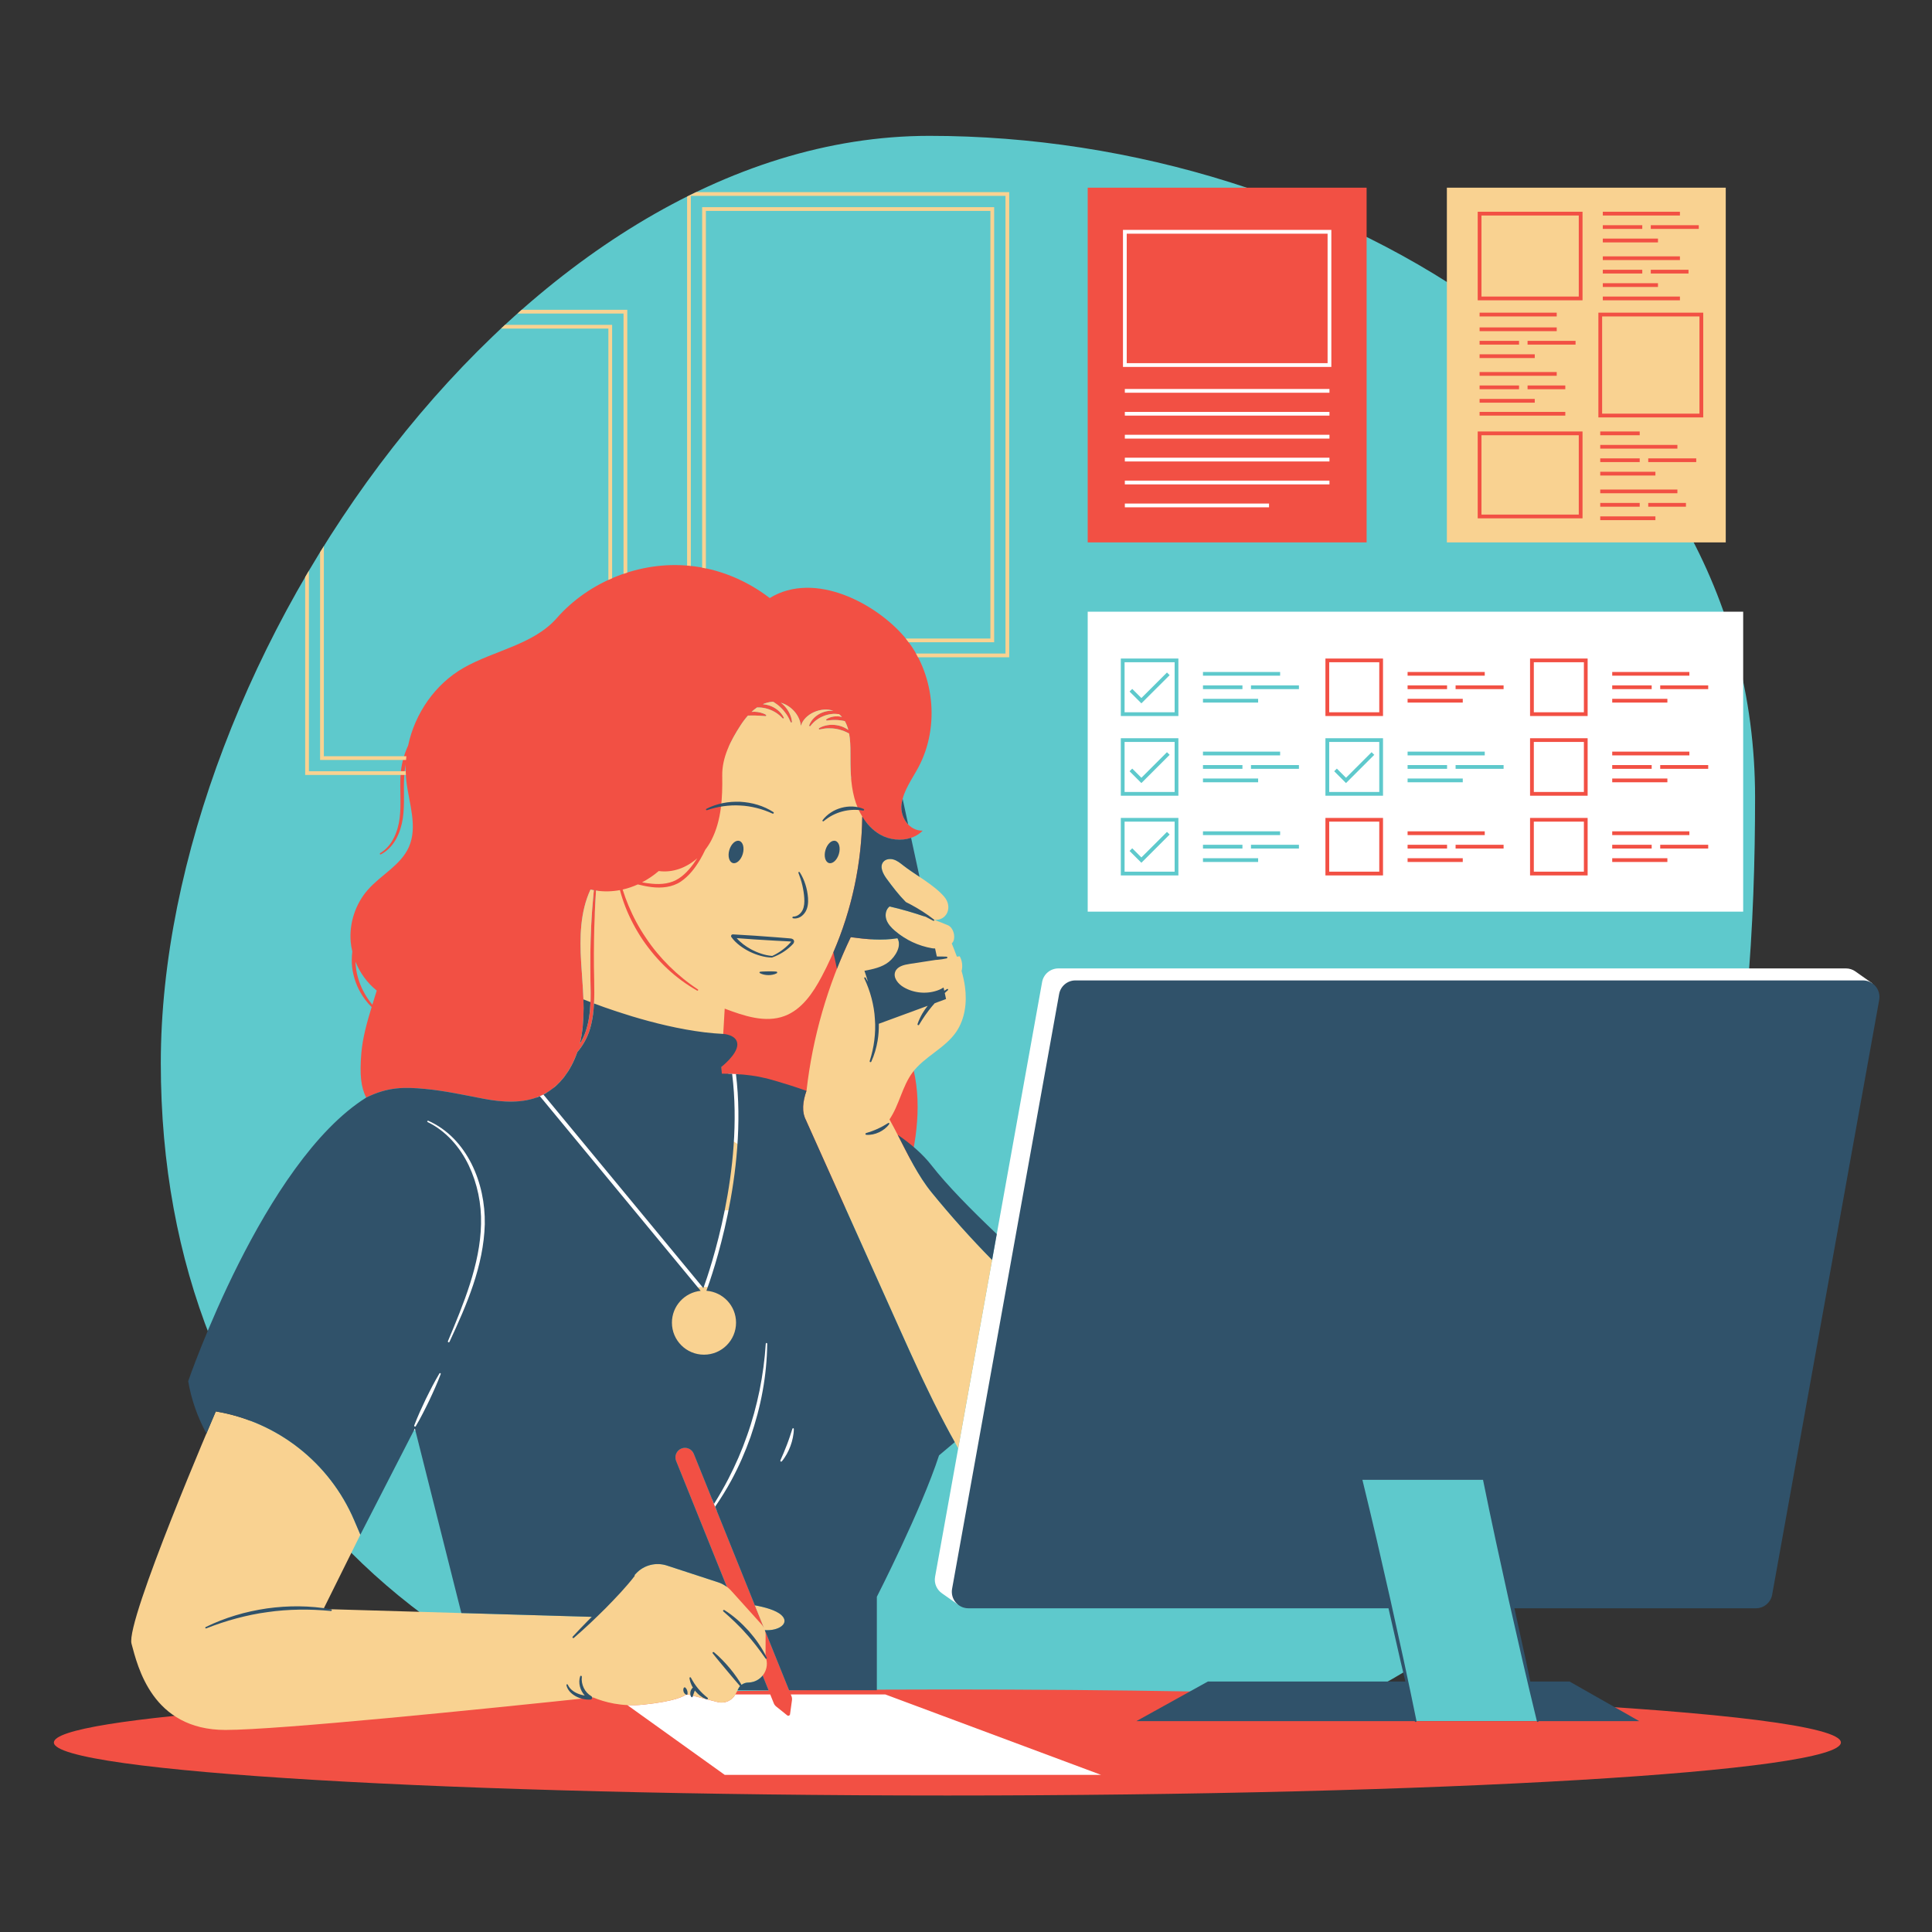 <svg xmlns="http://www.w3.org/2000/svg" xmlns:xlink="http://www.w3.org/1999/xlink" width="400" zoomAndPan="magnify" viewBox="0 0 300 300" height="400" preserveAspectRatio="xMidYMid meet" version="1.0"><rect x="0" y="0" width="300" height="300" fill="#333333" stroke="none"/><defs><clipPath id="c5c5584c52"><path d="M 8.367 29 L 285.852 29 L 285.852 278.805 L 8.367 278.805 Z M 8.367 29 " clip-rule="nonzero"/></clipPath><clipPath id="0b4a92f48a"><path d="M 29 124 L 291.844 124 L 291.844 267.871 L 29 267.871 Z M 29 124 " clip-rule="nonzero"/></clipPath></defs><path fill="#5ec9cc" d="M 234.285 247.164 L 238.781 267.254 L 219.82 267.254 L 218.105 259.582 C 197.609 271.984 169.535 278.297 131.129 274.504 C 68.371 268.301 24.969 228.062 24.969 165.082 C 24.969 102.102 81.254 21.094 144.316 21.094 C 207.383 21.094 272.527 60.832 272.527 123.809 C 272.527 162.426 267.656 215.109 234.285 247.164 " fill-opacity="1" fill-rule="nonzero"/><g clip-path="url(#c5c5584c52)"><path fill="#f25044" d="M 55.195 149.328 C 55.207 149.617 55.23 149.914 55.27 150.203 C 55.406 151.457 55.801 152.68 56.367 153.812 C 56.762 154.598 57.254 155.328 57.82 156.008 C 58.051 155.266 58.281 154.531 58.5 153.816 C 57.031 152.641 55.895 151.07 55.195 149.328 Z M 90.301 160.812 C 90.227 161.242 90.133 161.672 90.027 162.094 C 90.414 161.465 90.734 160.793 90.969 160.09 C 91.805 157.555 91.746 154.816 91.68 152.109 C 91.641 149.391 91.656 146.664 91.789 143.945 C 91.879 142.039 92.023 140.133 92.211 138.234 C 92.039 138.203 91.867 138.172 91.691 138.133 C 90.078 141.598 90.016 145.566 90.238 149.379 C 90.461 153.195 90.938 157.047 90.301 160.812 Z M 92.547 138.289 C 92.465 139.66 92.398 141.031 92.344 142.398 C 92.457 141.023 92.617 139.66 92.828 138.32 C 92.734 138.309 92.641 138.305 92.547 138.289 Z M 114.965 112.676 C 114.273 113.738 113.637 114.848 113.137 116.004 C 118.258 115.879 124.527 117.316 132.164 120.832 C 132.051 119.5 132.051 118.152 132.051 116.812 C 132.055 115.867 132.023 114.859 131.848 113.91 C 131.586 113.762 131.32 113.625 131.043 113.52 C 130.648 113.367 130.242 113.246 129.824 113.18 C 129.406 113.105 128.984 113.082 128.559 113.094 C 128.133 113.105 127.707 113.172 127.277 113.27 C 127.215 113.285 127.156 113.246 127.141 113.188 C 127.129 113.137 127.152 113.09 127.191 113.062 C 127.59 112.824 128.047 112.68 128.508 112.602 C 128.973 112.523 129.453 112.535 129.918 112.605 C 130.383 112.684 130.844 112.824 131.258 113.051 C 131.422 113.137 131.574 113.238 131.727 113.344 C 131.598 112.859 131.426 112.398 131.188 111.977 C 131.102 111.957 131.012 111.938 130.926 111.922 C 130.648 111.875 130.375 111.828 130.098 111.812 C 129.824 111.793 129.547 111.797 129.266 111.805 C 128.984 111.816 128.703 111.852 128.41 111.891 C 128.348 111.895 128.289 111.852 128.281 111.793 C 128.277 111.746 128.297 111.703 128.332 111.68 C 128.59 111.504 128.887 111.391 129.195 111.316 C 129.5 111.238 129.82 111.219 130.137 111.234 C 130.34 111.246 130.539 111.281 130.734 111.332 C 130.602 111.172 130.449 111.027 130.285 110.891 C 129.879 110.84 129.473 110.828 129.074 110.879 C 128.656 110.938 128.242 111.035 127.855 111.199 C 127.465 111.355 127.098 111.566 126.758 111.82 C 126.418 112.074 126.113 112.383 125.848 112.73 C 125.809 112.781 125.734 112.789 125.688 112.754 C 125.648 112.723 125.633 112.668 125.648 112.625 C 125.977 111.73 126.75 111.027 127.633 110.66 C 128.078 110.48 128.559 110.367 129.039 110.363 C 129.16 110.363 129.281 110.367 129.402 110.375 C 127.543 109.707 124.887 110.828 124.359 112.727 C 124.203 111.043 122.859 109.586 121.254 109.121 C 121.383 109.227 121.52 109.328 121.641 109.449 C 122 109.805 122.312 110.207 122.539 110.652 C 122.77 111.102 122.934 111.582 122.98 112.074 C 122.988 112.137 122.941 112.191 122.879 112.195 C 122.828 112.203 122.785 112.172 122.766 112.129 C 122.582 111.691 122.371 111.281 122.113 110.906 C 121.855 110.531 121.566 110.18 121.234 109.867 C 120.914 109.551 120.551 109.277 120.164 109.035 C 120.129 109.012 120.09 108.992 120.051 108.973 C 119.996 108.973 119.938 108.973 119.879 108.977 C 119.383 109.02 118.91 109.148 118.461 109.344 C 118.777 109.371 119.094 109.434 119.398 109.527 C 120.367 109.836 121.258 110.508 121.707 111.414 C 121.734 111.469 121.711 111.535 121.656 111.562 C 121.609 111.586 121.555 111.574 121.52 111.539 C 121.199 111.191 120.848 110.891 120.461 110.648 C 120.07 110.406 119.656 110.211 119.223 110.082 C 118.789 109.945 118.34 109.871 117.883 109.852 C 117.77 109.844 117.656 109.855 117.543 109.859 C 117.254 110.062 116.973 110.289 116.707 110.535 C 116.867 110.523 117.027 110.516 117.184 110.52 C 117.488 110.535 117.797 110.566 118.086 110.648 C 118.383 110.727 118.668 110.828 118.934 110.988 C 118.984 111.02 119.004 111.09 118.973 111.145 C 118.949 111.184 118.91 111.199 118.867 111.199 L 118.008 111.137 C 117.727 111.121 117.449 111.102 117.172 111.102 C 116.895 111.098 116.617 111.105 116.336 111.109 L 116.137 111.117 C 115.703 111.605 115.309 112.137 114.965 112.676 Z M 54.457 146.262 C 54.207 143.336 55.203 140.324 57.152 138.129 C 59.195 135.828 62.25 134.328 63.492 131.516 C 64.887 128.355 63.512 124.75 63.102 121.324 C 62.996 120.449 62.969 119.566 63 118.691 C 62.887 119.262 62.809 119.84 62.777 120.426 C 62.613 122.598 62.883 124.828 62.551 127.074 C 62.379 128.188 62.051 129.289 61.504 130.285 C 60.953 131.277 60.148 132.152 59.133 132.672 C 59.078 132.699 59.012 132.676 58.984 132.621 C 58.957 132.57 58.977 132.504 59.027 132.477 C 59.969 131.93 60.68 131.066 61.156 130.102 C 61.645 129.141 61.93 128.078 62.062 127.004 C 62.324 124.848 62.062 122.633 62.195 120.387 C 62.297 118.793 62.699 117.211 63.375 115.762 C 64.422 110.789 67.562 106.227 71.996 103.699 C 76.75 100.988 82.832 100.105 86.445 95.992 C 91.5 90.234 99.418 87.105 107.051 87.852 C 111.574 88.293 115.926 90.098 119.523 92.863 C 126.574 88.559 136.102 93.789 140.434 98.891 C 145.098 104.387 146.004 112.766 142.617 119.129 C 141.633 120.98 140.301 122.73 140.004 124.809 C 139.703 126.883 141.172 129.027 143.273 128.988 C 141.602 130.684 138.727 130.777 136.66 129.594 C 135.801 129.102 135.074 128.422 134.473 127.641 C 134.281 136.238 134.645 152.555 139.586 160.547 C 146.484 171.699 138.922 187.934 138.922 187.934 C 138.922 187.934 102.293 187.336 96.293 174.074 C 94.629 170.391 92.859 162.734 92.285 154.16 C 92.281 156.207 92.148 158.277 91.457 160.258 C 91.047 161.395 90.434 162.457 89.645 163.371 C 88.672 166.195 86.887 168.742 84.238 170.039 C 81.469 171.395 78.195 171.203 75.168 170.629 C 72.137 170.055 69.129 169.383 66.059 169.094 C 62.777 168.781 60.254 168.758 56.867 170.43 C 56.027 168.801 55.844 166.832 56.102 163.594 C 56.293 161.227 56.98 158.75 57.707 156.375 C 57.008 155.691 56.41 154.902 55.934 154.043 C 55.281 152.883 54.867 151.594 54.688 150.273 C 54.594 149.434 54.605 148.582 54.707 147.746 C 54.594 147.254 54.5 146.762 54.457 146.262 Z M 247.902 66.414 L 247.902 68.164 L 255.199 68.164 L 255.199 66.414 Z M 247.902 81.348 L 257.637 81.348 L 257.637 79.598 L 247.902 79.598 Z M 255.355 79.262 L 262.379 79.262 L 262.379 77.512 L 255.355 77.512 Z M 247.902 79.262 L 255.199 79.262 L 255.199 77.512 L 247.902 77.512 Z M 247.902 77.176 L 261.047 77.176 L 261.047 75.426 L 247.902 75.426 Z M 247.902 74.426 L 257.637 74.426 L 257.637 72.672 L 247.902 72.672 Z M 263.973 70.59 L 255.355 70.59 L 255.355 72.34 L 263.973 72.34 Z M 247.902 72.34 L 255.199 72.34 L 255.199 70.59 L 247.902 70.59 Z M 247.902 70.25 L 261.047 70.25 L 261.047 68.5 L 247.902 68.5 Z M 229.164 65.125 L 243.641 65.125 L 243.641 63.375 L 229.164 63.375 Z M 242.312 47.969 L 229.164 47.969 L 229.164 49.719 L 242.312 49.719 Z M 229.164 63.109 L 238.898 63.109 L 238.898 61.359 L 229.164 61.359 Z M 243.641 59.27 L 236.617 59.27 L 236.617 61.023 L 243.641 61.023 Z M 229.164 61.023 L 236.461 61.023 L 236.461 59.27 L 229.164 59.27 Z M 229.164 58.934 L 242.312 58.934 L 242.312 57.184 L 229.164 57.184 Z M 229.164 56.184 L 238.898 56.184 L 238.898 54.434 L 229.164 54.434 Z M 245.238 52.348 L 236.617 52.348 L 236.617 54.098 L 245.238 54.098 Z M 229.164 54.098 L 236.461 54.098 L 236.461 52.348 L 229.164 52.348 Z M 229.164 52.012 L 242.312 52.012 L 242.312 50.262 L 229.164 50.262 Z M 261.445 45.465 L 248.297 45.465 L 248.297 47.215 L 261.445 47.215 Z M 258.035 43.395 L 248.297 43.395 L 248.297 45.145 L 258.035 45.145 Z M 255.75 43.059 L 262.773 43.059 L 262.773 41.309 L 255.75 41.309 Z M 255.598 41.309 L 248.297 41.309 L 248.297 43.059 L 255.598 43.059 Z M 261.445 39.223 L 248.297 39.223 L 248.297 40.973 L 261.445 40.973 Z M 258.035 36.469 L 248.297 36.469 L 248.297 38.219 L 258.035 38.219 Z M 255.75 36.133 L 264.371 36.133 L 264.371 34.383 L 255.75 34.383 Z M 255.598 34.383 L 248.297 34.383 L 248.297 36.133 L 255.598 36.133 Z M 261.445 32.297 L 248.297 32.297 L 248.297 34.047 L 261.445 34.047 Z M 263.309 49.719 L 249.363 49.719 L 249.363 63.648 L 263.309 63.648 Z M 265.059 65.398 L 247.609 65.398 L 247.609 47.969 L 265.059 47.969 Z M 244.566 68.164 L 230.625 68.164 L 230.625 79.324 L 244.566 79.324 Z M 246.32 81.074 L 228.871 81.074 L 228.871 66.414 L 246.32 66.414 Z M 244.566 34.047 L 230.625 34.047 L 230.625 45.465 L 244.566 45.465 Z M 246.32 47.215 L 228.871 47.215 L 228.871 32.297 L 246.32 32.297 Z M 259.496 132.68 L 249.762 132.68 L 249.762 134.43 L 259.496 134.43 Z M 265.832 130.594 L 257.211 130.594 L 257.211 132.344 L 265.832 132.344 Z M 249.762 132.344 L 257.059 132.344 L 257.059 130.594 L 249.762 130.594 Z M 262.906 128.508 L 249.762 128.508 L 249.762 130.258 L 262.906 130.258 Z M 249.762 122.055 L 259.496 122.055 L 259.496 120.305 L 249.762 120.305 Z M 265.832 118.219 L 257.211 118.219 L 257.211 119.969 L 265.832 119.969 Z M 249.762 119.969 L 257.059 119.969 L 257.059 118.219 L 249.762 118.219 Z M 262.906 116.129 L 249.762 116.129 L 249.762 117.879 L 262.906 117.879 Z M 249.762 109.68 L 259.496 109.68 L 259.496 107.93 L 249.762 107.93 Z M 265.832 105.844 L 257.211 105.844 L 257.211 107.594 L 265.832 107.594 Z M 249.762 107.594 L 257.059 107.594 L 257.059 105.844 L 249.762 105.844 Z M 262.906 103.754 L 249.762 103.754 L 249.762 105.508 L 262.906 105.508 Z M 238.754 134.766 L 245.359 134.766 L 245.359 128.168 L 238.754 128.168 Z M 237.004 126.418 L 247.113 126.418 L 247.113 136.516 L 237.004 136.516 Z M 245.359 115.797 L 238.754 115.797 L 238.754 122.391 L 245.359 122.391 Z M 247.113 124.141 L 237.004 124.141 L 237.004 114.047 L 247.113 114.047 Z M 245.359 103.422 L 238.754 103.422 L 238.754 110.016 L 245.359 110.016 Z M 247.113 111.766 L 237.004 111.766 L 237.004 101.672 L 247.113 101.672 Z M 227.719 132.68 L 217.988 132.68 L 217.988 134.43 L 227.719 134.43 Z M 225.438 132.344 L 234.059 132.344 L 234.059 130.594 L 225.438 130.594 Z M 225.285 130.594 L 217.988 130.594 L 217.988 132.344 L 225.285 132.344 Z M 231.133 128.508 L 217.988 128.508 L 217.988 130.258 L 231.133 130.258 Z M 227.719 107.93 L 217.988 107.93 L 217.988 109.68 L 227.719 109.68 Z M 225.438 107.594 L 234.059 107.594 L 234.059 105.844 L 225.438 105.844 Z M 225.285 105.844 L 217.988 105.844 L 217.988 107.594 L 225.285 107.594 Z M 231.133 103.754 L 217.988 103.754 L 217.988 105.508 L 231.133 105.508 Z M 206.98 134.766 L 213.586 134.766 L 213.586 128.168 L 206.98 128.168 Z M 205.23 126.418 L 215.34 126.418 L 215.34 136.516 L 205.23 136.516 Z M 213.586 103.422 L 206.98 103.422 L 206.98 110.016 L 213.586 110.016 Z M 215.34 111.766 L 205.23 111.766 L 205.23 101.672 L 215.34 101.672 Z M 212.207 29.148 L 168.898 29.148 L 168.898 84.223 L 212.207 84.223 Z M 285.852 270.574 C 285.852 275.117 223.734 278.805 147.109 278.805 C 70.484 278.805 8.367 275.117 8.367 270.574 C 8.367 266.59 56.031 263.266 119.355 262.504 L 104.984 226.844 C 104.684 226.082 105.055 225.223 105.816 224.922 C 106.574 224.621 107.434 224.996 107.734 225.754 L 122.531 262.465 C 130.508 262.383 138.719 262.34 147.109 262.34 C 173.422 262.34 198.023 262.773 218.988 263.527 L 219.82 267.254 L 238.781 267.254 L 238.133 264.359 C 267.367 265.867 285.852 268.09 285.852 270.574 " fill-opacity="1" fill-rule="nonzero"/></g><path fill="#ffffff" d="M 174.664 78.773 L 197.055 78.773 L 197.055 78.191 L 174.664 78.191 Z M 206.438 74.633 L 174.664 74.633 L 174.664 75.219 L 206.438 75.219 Z M 206.438 71.074 L 174.664 71.074 L 174.664 71.656 L 206.438 71.656 Z M 206.438 67.516 L 174.664 67.516 L 174.664 68.102 L 206.438 68.102 Z M 206.438 63.957 L 174.664 63.957 L 174.664 64.539 L 206.438 64.539 Z M 206.438 60.398 L 174.664 60.398 L 174.664 60.98 L 206.438 60.98 Z M 206.148 36.285 L 174.957 36.285 L 174.957 56.395 L 206.148 56.395 Z M 206.73 56.977 L 174.375 56.977 L 174.375 35.699 L 206.73 35.699 Z M 214.172 102.836 L 206.398 102.836 L 206.398 110.598 L 214.172 110.598 Z M 181.621 117.211 L 181.207 116.801 L 177.234 120.77 L 175.812 119.348 L 175.398 119.758 L 177.234 121.594 Z M 182.398 122.973 L 174.625 122.973 L 174.625 115.211 L 182.398 115.211 Z M 265.25 106.426 L 257.797 106.426 L 257.797 107.012 L 265.25 107.012 Z M 265.25 118.801 L 257.797 118.801 L 257.797 119.383 L 265.25 119.383 Z M 265.25 131.176 L 257.797 131.176 L 257.797 131.758 L 265.25 131.758 Z M 258.91 133.262 L 250.344 133.262 L 250.344 133.848 L 258.91 133.848 Z M 246.527 102.254 L 237.586 102.254 L 237.586 111.184 L 246.527 111.184 Z M 246.527 114.629 L 237.586 114.629 L 237.586 123.559 L 246.527 123.559 Z M 246.527 127.004 L 237.586 127.004 L 237.586 135.934 L 246.527 135.934 Z M 233.477 106.426 L 226.023 106.426 L 226.023 107.012 L 233.477 107.012 Z M 233.477 118.801 L 226.023 118.801 L 226.023 119.383 L 233.477 119.383 Z M 233.477 131.176 L 226.023 131.176 L 226.023 131.758 L 233.477 131.758 Z M 227.137 133.262 L 218.57 133.262 L 218.57 133.848 L 227.137 133.848 Z M 214.754 102.254 L 205.812 102.254 L 205.812 111.184 L 214.754 111.184 Z M 214.754 114.629 L 205.812 114.629 L 205.812 123.559 L 214.754 123.559 Z M 214.754 127.004 L 205.812 127.004 L 205.812 135.934 L 214.754 135.934 Z M 201.699 106.426 L 194.25 106.426 L 194.25 107.012 L 201.699 107.012 Z M 201.699 118.801 L 194.25 118.801 L 194.25 119.383 L 201.699 119.383 Z M 201.699 131.176 L 194.25 131.176 L 194.25 131.758 L 201.699 131.758 Z M 195.363 133.262 L 186.797 133.262 L 186.797 133.848 L 195.363 133.848 Z M 182.98 102.254 L 174.039 102.254 L 174.039 111.184 L 182.98 111.184 Z M 182.98 114.629 L 174.039 114.629 L 174.039 123.559 L 182.98 123.559 Z M 182.98 127.004 L 174.039 127.004 L 174.039 135.934 L 182.98 135.934 Z M 186.797 131.758 L 192.926 131.758 L 192.926 131.176 L 186.797 131.176 Z M 186.797 129.676 L 198.777 129.676 L 198.777 129.09 L 186.797 129.09 Z M 186.797 121.473 L 195.363 121.473 L 195.363 120.891 L 186.797 120.891 Z M 186.797 119.383 L 192.926 119.383 L 192.926 118.801 L 186.797 118.801 Z M 186.797 117.297 L 198.777 117.297 L 198.777 116.715 L 186.797 116.715 Z M 186.797 109.094 L 195.363 109.094 L 195.363 108.512 L 186.797 108.512 Z M 186.797 107.012 L 192.926 107.012 L 192.926 106.426 L 186.797 106.426 Z M 186.797 104.922 L 198.777 104.922 L 198.777 104.34 L 186.797 104.34 Z M 218.57 131.758 L 224.699 131.758 L 224.699 131.176 L 218.57 131.176 Z M 218.57 129.676 L 230.551 129.676 L 230.551 129.09 L 218.57 129.09 Z M 218.57 121.473 L 227.137 121.473 L 227.137 120.891 L 218.57 120.891 Z M 218.57 119.383 L 224.699 119.383 L 224.699 118.801 L 218.57 118.801 Z M 218.57 117.297 L 230.551 117.297 L 230.551 116.715 L 218.57 116.715 Z M 218.57 109.094 L 227.137 109.094 L 227.137 108.512 L 218.57 108.512 Z M 218.57 107.012 L 224.699 107.012 L 224.699 106.426 L 218.57 106.426 Z M 218.57 104.922 L 230.551 104.922 L 230.551 104.34 L 218.57 104.34 Z M 250.344 131.758 L 256.473 131.758 L 256.473 131.176 L 250.344 131.176 Z M 250.344 129.676 L 262.324 129.676 L 262.324 129.09 L 250.344 129.09 Z M 250.344 121.473 L 258.91 121.473 L 258.91 120.891 L 250.344 120.891 Z M 250.344 119.383 L 256.473 119.383 L 256.473 118.801 L 250.344 118.801 Z M 250.344 117.297 L 262.324 117.297 L 262.324 116.715 L 250.344 116.715 Z M 250.344 109.094 L 258.91 109.094 L 258.91 108.512 L 250.344 108.512 Z M 250.344 107.012 L 256.473 107.012 L 256.473 106.426 L 250.344 106.426 Z M 250.344 104.922 L 262.324 104.922 L 262.324 104.34 L 250.344 104.34 Z M 270.68 141.562 L 168.898 141.562 L 168.898 94.98 L 270.68 94.98 Z M 181.621 129.586 L 181.207 129.176 L 177.234 133.141 L 175.812 131.723 L 175.398 132.137 L 177.234 133.969 Z M 182.398 135.352 L 174.625 135.352 L 174.625 127.586 L 182.398 127.586 Z M 214.172 127.586 L 206.398 127.586 L 206.398 135.352 L 214.172 135.352 Z M 213.395 117.211 L 212.98 116.801 L 209.008 120.77 L 207.586 119.348 L 207.172 119.758 L 209.008 121.594 Z M 214.172 122.973 L 206.398 122.973 L 206.398 115.211 L 214.172 115.211 Z M 245.945 127.586 L 238.172 127.586 L 238.172 135.352 L 245.945 135.352 Z M 245.945 115.211 L 238.172 115.211 L 238.172 122.973 L 245.945 122.973 Z M 245.945 102.836 L 238.172 102.836 L 238.172 110.598 L 245.945 110.598 Z M 181.621 104.84 L 181.207 104.426 L 177.234 108.391 L 175.812 106.973 L 175.398 107.383 L 177.234 109.215 Z M 182.398 110.598 L 174.625 110.598 L 174.625 102.836 L 182.398 102.836 Z M 288.219 150.922 C 288.176 150.887 288.133 150.859 288.086 150.828 C 287.676 150.543 287.176 150.375 286.629 150.375 L 164.352 150.375 C 163.105 150.375 162.043 151.262 161.82 152.484 L 145.199 244.844 C 145.012 245.887 145.48 246.871 146.289 247.422 L 148.746 249.156 L 150.645 247.867 L 215.48 247.867 L 211.438 229.793 L 230.398 229.793 L 234.441 247.867 L 270.008 247.867 C 271.254 247.867 272.32 246.977 272.539 245.754 L 289.078 153.871 L 290.766 152.719 Z M 121.297 227.543 C 121.512 227.543 121.711 227.449 121.844 227.293 C 122.137 226.953 122.398 226.562 122.676 226.074 C 122.895 225.695 123.094 225.262 123.289 224.746 C 123.477 224.223 123.602 223.777 123.684 223.352 C 123.793 222.809 123.848 222.332 123.852 221.887 C 123.855 221.582 123.66 221.312 123.371 221.219 L 123.246 221.188 L 123.156 221.188 C 122.852 221.188 122.586 221.379 122.492 221.668 L 122.086 222.914 L 121.996 223.168 C 121.883 223.492 121.773 223.812 121.645 224.141 C 121.52 224.469 121.391 224.793 121.254 225.113 L 121.168 225.328 L 120.637 226.547 C 120.516 226.84 120.594 227.172 120.836 227.375 C 120.969 227.484 121.129 227.543 121.297 227.543 Z M 111.305 234.609 L 111.523 234.293 C 112.469 232.922 113.324 231.535 114.062 230.168 C 115.211 228.059 116.227 225.754 117.094 223.324 C 117.941 220.867 118.586 218.434 119.004 216.094 C 119.445 213.645 119.688 211.141 119.715 208.656 C 119.719 208.281 119.434 207.977 119.02 207.953 C 118.652 207.953 118.348 208.238 118.328 208.602 C 118.176 210.977 117.855 213.391 117.371 215.781 C 116.867 218.242 116.219 220.586 115.441 222.75 C 114.68 224.941 113.719 227.172 112.574 229.383 C 111.984 230.52 111.32 231.688 110.598 232.855 L 110.871 233.527 C 110.922 233.648 111.043 233.961 111.043 233.961 C 111.215 234.348 111.305 234.609 111.305 234.609 Z M 68.691 212.73 C 68.582 212.664 68.457 212.629 68.328 212.629 C 68.086 212.629 67.859 212.758 67.734 212.965 C 67.359 213.582 67.02 214.211 66.621 214.957 C 66.391 215.387 66.176 215.824 65.957 216.266 C 65.84 216.5 65.723 216.734 65.598 216.984 L 65.301 217.621 C 65.078 218.09 64.855 218.559 64.648 219.035 C 64.355 219.699 64.047 220.406 63.773 221.145 C 63.652 221.465 63.781 221.832 64.074 222.008 C 64.188 222.074 64.316 222.109 64.445 222.109 C 64.695 222.109 64.934 221.977 65.059 221.762 C 65.469 221.082 65.844 220.375 66.168 219.762 C 66.402 219.305 66.633 218.84 66.863 218.375 L 67.184 217.727 C 67.293 217.488 67.402 217.246 67.516 217.008 C 67.719 216.566 67.926 216.121 68.121 215.676 C 68.457 214.902 68.734 214.246 68.984 213.566 C 69.098 213.254 68.977 212.898 68.691 212.73 Z M 70.859 176.375 C 69.641 175.137 68.254 174.168 66.734 173.496 L 66.578 173.441 L 66.453 173.441 C 66.188 173.441 65.941 173.594 65.828 173.832 C 65.746 173.996 65.734 174.188 65.797 174.359 C 65.859 174.535 65.984 174.68 66.148 174.762 C 68.688 175.988 70.855 178.277 72.254 181.199 C 73.547 183.918 74.191 186.984 74.109 190.07 C 74.055 192.809 73.504 195.789 72.422 199.184 C 71.473 202.152 70.238 205.102 69.047 207.953 L 69.016 208.031 C 68.867 208.387 69.027 208.793 69.379 208.953 L 69.551 209.02 L 69.68 209.02 C 69.957 209.02 70.211 208.855 70.328 208.605 C 71.633 205.801 72.988 202.801 74.023 199.707 C 75.18 196.262 75.781 193.121 75.859 190.105 C 75.918 186.684 75.188 183.348 73.742 180.469 C 72.957 178.906 71.984 177.527 70.859 176.375 Z M 109.316 201.473 L 109.406 201.473 L 109.453 201.465 C 109.758 201.414 110.02 201.207 110.129 200.918 C 110.199 200.746 116.875 183.465 114.871 166.816 L 114.277 166.777 L 113.109 166.727 L 113.102 166.785 L 113.113 166.867 C 114.789 180.379 110.543 194.383 109.008 198.855 L 84.902 169.676 C 84.688 169.805 84.465 169.926 84.238 170.039 C 83.918 170.191 83.594 170.328 83.262 170.445 L 108.641 201.156 C 108.805 201.355 109.055 201.473 109.316 201.473 Z M 137.465 263.109 L 170.977 275.602 L 112.535 275.602 L 97.402 264.758 C 98.176 264.797 98.988 264.789 99.852 264.699 C 105.012 264.168 106.289 263.328 106.543 263.109 L 106.816 263.109 L 111.445 264.297 C 112.527 264.578 113.656 264.078 114.191 263.109 L 119.598 263.109 L 120.152 264.48 C 120.23 264.676 120.355 264.844 120.516 264.977 L 122.242 266.363 C 122.402 266.492 122.645 266.398 122.676 266.191 L 122.977 264 C 123.004 263.797 122.98 263.586 122.906 263.391 L 122.789 263.109 L 137.465 263.109 " fill-opacity="1" fill-rule="nonzero"/><path fill="#f9d291" d="M 144.672 185.172 C 142.012 181.91 140.266 177.691 138.121 173.82 C 139.641 171.582 140.082 168.707 141.703 166.527 C 143.551 164.055 146.715 162.797 148.465 160.254 C 149.855 158.234 150.172 155.633 149.84 153.207 C 149.727 152.383 149.543 151.574 149.316 150.777 C 149.52 150.043 149.395 149.105 149.016 148.488 C 148.871 148.508 148.73 148.531 148.586 148.551 C 148.332 147.859 148.059 147.172 147.785 146.488 C 147.895 146.387 147.984 146.281 148.035 146.164 C 148.395 145.336 148.012 144.016 147.176 143.664 C 146.469 143.367 145.758 143.086 145.039 142.82 C 146.992 143.043 148.004 140.863 146.617 139.242 C 145.023 137.375 142.133 135.867 140.191 134.336 C 139.742 133.98 139.281 133.617 138.734 133.461 C 138.188 133.301 137.523 133.391 137.16 133.832 C 136.535 134.582 137.117 135.699 137.699 136.484 C 139.387 138.766 141.207 141.133 143.734 142.367 C 141.895 141.734 140.027 141.188 138.133 140.754 C 137.535 141.207 137.391 142.09 137.633 142.797 C 137.875 143.508 138.418 144.074 138.988 144.559 C 139.598 145.078 140.262 145.535 140.965 145.922 C 140.938 145.938 140.902 145.949 140.875 145.969 C 140.402 146.238 139.965 146.562 139.559 146.922 C 139.625 146.488 139.578 146.062 139.355 145.691 C 136.941 146.086 134.523 145.852 132.105 145.523 C 128.5 153.016 126.168 161.117 125.234 169.379 C 124.637 171.047 124.449 172.711 125.199 174.023 C 125.195 174.023 125.191 174.023 125.188 174.023 C 129.996 184.738 134.801 195.453 139.609 206.172 C 142.453 212.516 145.316 218.871 148.789 224.887 L 154.055 195.645 C 150.766 192.301 147.633 188.805 144.672 185.172 Z M 245.152 67.582 L 230.043 67.582 L 230.043 79.906 L 245.152 79.906 Z M 264.477 48.555 L 248.195 48.555 L 248.195 64.812 L 264.477 64.812 Z M 263.391 71.172 L 255.938 71.172 L 255.938 71.754 L 263.391 71.754 Z M 261.793 78.094 L 255.938 78.094 L 255.938 78.68 L 261.793 78.68 Z M 248.484 78.094 L 248.484 78.68 L 254.613 78.68 L 254.613 78.094 Z M 248.484 76.012 L 248.484 76.594 L 260.465 76.594 L 260.465 76.012 Z M 248.484 73.258 L 248.484 73.84 L 257.051 73.84 L 257.051 73.258 Z M 248.484 71.172 L 248.484 71.754 L 254.613 71.754 L 254.613 71.172 Z M 254.613 67.582 L 254.613 66.996 L 248.484 66.996 L 248.484 67.582 Z M 248.484 69.086 L 248.484 69.668 L 260.465 69.668 L 260.465 69.086 Z M 257.051 80.184 L 248.484 80.184 L 248.484 80.766 L 257.051 80.766 Z M 245.734 32.879 L 229.457 32.879 L 229.457 46.629 L 245.734 46.629 Z M 229.75 63.957 L 229.75 64.539 L 243.059 64.539 L 243.059 63.957 Z M 229.75 61.941 L 229.75 62.527 L 238.316 62.527 L 238.316 61.941 Z M 229.75 59.855 L 229.75 60.438 L 235.875 60.438 L 235.875 59.855 Z M 237.199 59.855 L 237.199 60.438 L 243.059 60.438 L 243.059 59.855 Z M 229.75 57.766 L 229.75 58.352 L 241.727 58.352 L 241.727 57.766 Z M 229.75 55.016 L 229.75 55.602 L 238.316 55.602 L 238.316 55.016 Z M 229.75 52.93 L 229.75 53.512 L 235.875 53.512 L 235.875 52.93 Z M 229.75 50.844 L 229.75 51.426 L 241.727 51.426 L 241.727 50.844 Z M 237.199 52.93 L 237.199 53.512 L 244.652 53.512 L 244.652 52.93 Z M 241.727 48.555 L 229.75 48.555 L 229.75 49.137 L 241.727 49.137 Z M 245.734 66.996 L 229.457 66.996 L 229.457 80.492 L 245.734 80.492 Z M 248.883 46.629 L 260.859 46.629 L 260.859 46.047 L 248.883 46.047 Z M 248.883 44.562 L 257.449 44.562 L 257.449 43.977 L 248.883 43.977 Z M 248.883 42.473 L 255.012 42.473 L 255.012 41.891 L 248.883 41.891 Z M 256.332 41.891 L 256.332 42.473 L 262.191 42.473 L 262.191 41.891 Z M 248.883 40.387 L 260.859 40.387 L 260.859 39.805 L 248.883 39.805 Z M 248.883 37.637 L 257.449 37.637 L 257.449 37.051 L 248.883 37.051 Z M 248.883 35.547 L 255.012 35.547 L 255.012 34.965 L 248.883 34.965 Z M 256.332 34.965 L 256.332 35.547 L 263.785 35.547 L 263.785 34.965 Z M 248.883 33.461 L 260.859 33.461 L 260.859 32.879 L 248.883 32.879 Z M 267.973 29.148 L 267.973 84.223 L 224.668 84.223 L 224.668 29.148 Z M 263.891 49.137 L 248.777 49.137 L 248.777 64.23 L 263.891 64.23 Z M 245.152 33.461 L 230.043 33.461 L 230.043 46.047 L 245.152 46.047 Z M 117.215 249.277 L 118.652 252.844 C 118.551 252.637 118.434 252.434 118.277 252.262 L 113.531 247 C 112.996 246.406 112.312 245.961 111.551 245.711 L 103.551 243.094 C 101.848 242.539 99.977 243.02 98.758 244.332 L 92.477 251.082 L 50.23 249.848 L 55.957 238.305 L 54.996 236.055 C 51.184 227.137 43.086 220.77 33.508 219.164 C 33.508 219.164 19.469 251.75 20.422 255.234 C 21.371 258.719 23.594 268.625 35.008 268.625 C 43.234 268.625 74.992 265.387 92.105 263.578 C 93.836 264.301 96.523 265.043 99.852 264.699 C 105.828 264.082 106.602 263.051 106.602 263.051 L 111.445 264.297 C 112.555 264.582 113.711 264.059 114.23 263.039 L 114.668 262.188 C 114.934 261.664 115.457 261.316 116.043 261.277 L 116.34 261.258 C 118.324 261.129 119.605 259.105 118.871 257.258 L 118.887 253.863 C 118.891 253.609 118.844 253.359 118.766 253.121 L 118.766 253.129 C 120.977 253.27 122.703 252.047 121.336 250.789 C 120.496 250.02 118.734 249.551 117.215 249.277 Z M 114.875 205.383 C 114.875 202.32 112.383 199.828 109.316 199.828 C 106.25 199.828 103.754 202.32 103.754 205.383 C 103.754 208.445 106.25 210.938 109.316 210.938 C 112.383 210.938 114.875 208.445 114.875 205.383 Z M 92.211 138.234 C 92.039 138.203 91.867 138.172 91.691 138.133 C 90.078 141.598 90.016 145.566 90.238 149.379 C 90.461 153.195 90.938 157.047 90.301 160.812 C 90.227 161.242 90.133 161.672 90.027 162.094 C 90.414 161.465 90.734 160.793 90.969 160.09 C 91.805 157.555 91.746 154.816 91.68 152.109 C 91.641 149.391 91.656 146.664 91.789 143.945 C 91.879 142.039 92.023 140.133 92.211 138.234 Z M 105.402 136.406 C 106.586 135.645 107.48 134.473 108.27 133.27 C 106.621 134.719 104.492 135.555 102.289 135.254 C 101.484 135.941 100.613 136.531 99.695 137.012 C 100.219 137.102 100.738 137.184 101.262 137.227 C 102.715 137.367 104.211 137.199 105.402 136.406 Z M 133.891 126.793 C 133.348 125.898 132.934 124.91 132.664 123.902 C 132.047 121.605 132.047 119.191 132.051 116.812 C 132.055 115.867 132.023 114.859 131.848 113.91 C 131.586 113.762 131.32 113.625 131.043 113.52 C 130.648 113.367 130.242 113.246 129.824 113.18 C 129.406 113.105 128.984 113.082 128.559 113.094 C 128.133 113.105 127.707 113.172 127.277 113.27 C 127.215 113.285 127.156 113.246 127.141 113.188 C 127.129 113.137 127.152 113.09 127.191 113.062 C 127.59 112.824 128.047 112.68 128.508 112.602 C 128.973 112.523 129.453 112.535 129.918 112.605 C 130.383 112.684 130.844 112.824 131.258 113.051 C 131.422 113.137 131.574 113.238 131.727 113.344 C 131.598 112.859 131.426 112.398 131.188 111.977 C 131.102 111.957 131.012 111.938 130.926 111.922 C 130.648 111.875 130.375 111.828 130.098 111.812 C 129.824 111.793 129.547 111.797 129.266 111.805 C 128.984 111.816 128.703 111.852 128.41 111.891 C 128.348 111.895 128.289 111.852 128.281 111.793 C 128.277 111.746 128.297 111.703 128.332 111.68 C 128.59 111.504 128.887 111.391 129.195 111.316 C 129.5 111.238 129.82 111.219 130.137 111.234 C 130.34 111.246 130.539 111.281 130.734 111.332 C 130.602 111.172 130.449 111.027 130.285 110.891 C 129.879 110.84 129.473 110.828 129.074 110.879 C 128.656 110.938 128.242 111.035 127.855 111.199 C 127.465 111.355 127.098 111.566 126.758 111.82 C 126.418 112.074 126.113 112.383 125.848 112.73 C 125.809 112.781 125.734 112.789 125.688 112.754 C 125.648 112.723 125.633 112.668 125.648 112.625 C 125.977 111.73 126.75 111.027 127.633 110.66 C 128.078 110.48 128.559 110.367 129.039 110.363 C 129.16 110.363 129.281 110.367 129.402 110.375 C 127.543 109.707 124.887 110.828 124.359 112.727 C 124.203 111.043 122.859 109.586 121.254 109.121 C 121.383 109.227 121.52 109.328 121.641 109.449 C 122 109.805 122.312 110.207 122.539 110.652 C 122.77 111.102 122.934 111.582 122.98 112.074 C 122.988 112.137 122.941 112.191 122.879 112.195 C 122.828 112.203 122.785 112.172 122.766 112.129 C 122.582 111.691 122.371 111.281 122.113 110.906 C 121.855 110.531 121.566 110.18 121.234 109.867 C 120.914 109.551 120.551 109.277 120.164 109.035 C 120.129 109.012 120.09 108.992 120.051 108.973 C 119.996 108.973 119.938 108.973 119.879 108.977 C 119.383 109.02 118.91 109.148 118.461 109.344 C 118.777 109.371 119.094 109.434 119.398 109.527 C 120.367 109.836 121.258 110.508 121.707 111.414 C 121.734 111.469 121.711 111.535 121.656 111.562 C 121.609 111.586 121.555 111.574 121.52 111.539 C 121.199 111.191 120.848 110.891 120.461 110.648 C 120.07 110.406 119.656 110.211 119.223 110.082 C 118.789 109.945 118.34 109.871 117.883 109.852 C 117.77 109.844 117.656 109.855 117.543 109.859 C 117.254 110.062 116.973 110.289 116.707 110.535 C 116.867 110.523 117.027 110.516 117.184 110.52 C 117.488 110.535 117.797 110.566 118.086 110.648 C 118.383 110.727 118.668 110.828 118.934 110.988 C 118.984 111.02 119.004 111.09 118.973 111.145 C 118.949 111.184 118.91 111.199 118.867 111.199 L 118.008 111.137 C 117.727 111.121 117.449 111.102 117.172 111.102 C 116.895 111.098 116.617 111.105 116.336 111.109 L 116.137 111.117 C 115.703 111.605 115.309 112.137 114.965 112.676 C 113.434 115.035 112.102 117.633 112.148 120.445 C 112.207 123.863 112.027 127.414 110.465 130.457 C 110.199 130.98 109.875 131.473 109.52 131.938 C 109.277 132.449 109.02 132.953 108.734 133.441 C 107.965 134.746 107.023 136 105.719 136.891 C 104.383 137.785 102.711 137.93 101.207 137.75 C 100.469 137.66 99.746 137.508 99.039 137.332 C 98.277 137.676 97.492 137.945 96.684 138.129 C 96.949 138.977 97.25 139.812 97.594 140.629 C 98.328 142.383 99.227 144.066 100.301 145.637 C 101.348 147.223 102.578 148.688 103.93 150.027 C 105.281 151.367 106.766 152.578 108.363 153.629 C 108.418 153.664 108.43 153.734 108.395 153.785 C 108.363 153.832 108.301 153.848 108.246 153.82 C 106.566 152.867 104.996 151.711 103.586 150.383 C 102.168 149.059 100.914 147.562 99.816 145.965 C 98.738 144.352 97.816 142.629 97.113 140.824 C 96.781 139.969 96.496 139.098 96.262 138.215 C 95.047 138.441 93.801 138.477 92.547 138.289 C 92.43 140.184 92.336 142.074 92.281 143.965 C 92.211 146.676 92.191 149.387 92.262 152.098 C 92.305 154.801 92.383 157.613 91.457 160.258 C 91.047 161.395 90.434 162.457 89.645 163.371 C 88.902 165.52 87.691 167.5 85.992 168.902 C 88.711 173.441 91.855 177.754 95.855 181.203 C 100.516 185.223 106.465 188.004 112.621 187.934 C 114.035 187.914 115.484 187.738 116.742 187.09 C 118 186.438 119.039 185.242 119.199 183.836 C 119.438 181.719 117.73 179.914 116.02 178.645 C 114.312 177.375 111.43 176.125 111.555 174.004 C 111.906 168.246 112.18 162.379 112.531 156.621 C 115.516 157.746 118.82 158.879 121.809 157.77 C 124.508 156.77 126.25 154.176 127.598 151.633 C 131.641 144.012 133.789 135.414 133.891 126.793 Z M 63.098 117.422 L 50.289 117.422 L 50.289 84.809 C 50.094 85.121 49.895 85.43 49.703 85.742 L 49.703 118.004 L 63.051 118.004 C 63.066 117.809 63.074 117.613 63.098 117.422 Z M 94.469 90.047 C 94.66 89.957 94.855 89.879 95.051 89.797 L 95.051 50.438 L 78.426 50.438 C 78.215 50.633 78.008 50.828 77.801 51.023 L 94.469 51.023 Z M 140.633 99.148 C 140.789 99.34 140.941 99.531 141.09 99.73 L 154.375 99.73 L 154.375 32.164 L 109.027 32.164 L 109.027 88.145 C 109.223 88.176 109.418 88.223 109.613 88.266 L 109.613 32.75 L 153.789 32.75 L 153.789 99.148 Z M 107.273 87.883 L 107.273 30.414 L 156.129 30.414 L 156.129 101.48 L 142.23 101.48 C 142.34 101.676 142.449 101.867 142.551 102.066 L 156.711 102.066 L 156.711 29.832 L 108.105 29.832 C 107.633 30.059 107.16 30.289 106.691 30.523 L 106.691 87.828 C 106.812 87.836 106.93 87.84 107.051 87.852 C 107.129 87.859 107.199 87.875 107.273 87.883 Z M 96.82 89.105 C 97.016 89.039 97.211 88.977 97.406 88.91 L 97.406 48.105 L 81.004 48.105 C 80.785 48.297 80.57 48.496 80.355 48.688 L 96.82 48.688 Z M 63.023 120.336 L 47.387 120.336 L 47.387 89.617 C 47.582 89.285 47.773 88.949 47.969 88.617 L 47.969 119.754 L 63 119.754 C 63.004 119.949 63.012 120.141 63.023 120.336 " fill-opacity="1" fill-rule="nonzero"/><g clip-path="url(#0b4a92f48a)"><path fill="#30526a" d="M 109.102 262.957 C 108.859 262.719 108.621 262.473 108.41 262.211 C 108.191 261.953 107.996 261.68 107.805 261.395 C 107.617 261.109 107.449 260.809 107.273 260.496 C 107.254 260.457 107.211 260.434 107.164 260.441 C 107.102 260.449 107.055 260.504 107.062 260.566 C 107.105 260.934 107.219 261.289 107.371 261.629 C 107.434 261.777 107.512 261.914 107.594 262.051 C 107.562 262.078 107.523 262.105 107.496 262.133 C 107.379 262.254 107.301 262.406 107.246 262.559 C 107.199 262.715 107.172 262.875 107.188 263.039 C 107.203 263.199 107.242 263.363 107.336 263.5 C 107.352 263.52 107.371 263.535 107.395 263.543 C 107.461 263.566 107.527 263.535 107.555 263.473 L 107.555 263.461 C 107.605 263.324 107.637 263.203 107.68 263.086 C 107.723 262.969 107.754 262.859 107.797 262.75 C 107.828 262.664 107.863 262.582 107.895 262.492 C 107.918 262.52 107.934 262.555 107.957 262.582 C 108.199 262.871 108.465 263.133 108.77 263.352 C 109.07 263.57 109.398 263.758 109.754 263.871 C 109.805 263.887 109.863 263.871 109.898 263.828 C 109.945 263.77 109.938 263.688 109.879 263.637 C 109.609 263.414 109.344 263.195 109.102 262.957 Z M 115.84 253.66 C 116.398 254.258 116.91 254.898 117.418 255.543 C 117.922 256.191 118.402 256.859 118.875 257.535 C 118.91 257.578 118.965 257.594 119.016 257.57 C 119.074 257.543 119.098 257.477 119.07 257.422 C 118.715 256.668 118.285 255.945 117.816 255.254 C 117.352 254.559 116.824 253.906 116.277 253.27 C 115.711 252.652 115.121 252.055 114.488 251.508 C 113.855 250.961 113.188 250.449 112.477 250.008 C 112.426 249.973 112.352 249.984 112.309 250.031 C 112.262 250.086 112.266 250.172 112.32 250.219 C 112.938 250.766 113.555 251.312 114.141 251.887 C 114.727 252.457 115.305 253.039 115.84 253.66 Z M 106.707 262.516 C 106.68 262.438 106.652 262.359 106.605 262.285 C 106.562 262.211 106.512 262.133 106.43 262.059 L 106.426 262.055 C 106.414 262.043 106.402 262.035 106.391 262.027 C 106.309 261.988 106.211 262.02 106.172 262.098 C 106.117 262.203 106.105 262.309 106.105 262.41 C 106.102 262.512 106.125 262.609 106.156 262.707 C 106.195 262.797 106.238 262.887 106.309 262.965 C 106.375 263.043 106.449 263.113 106.559 263.16 C 106.566 263.168 106.578 263.172 106.59 263.172 C 106.668 263.184 106.738 263.133 106.754 263.059 L 106.754 263.055 C 106.773 262.941 106.766 262.852 106.758 262.762 C 106.754 262.672 106.73 262.594 106.707 262.516 Z M 51.41 249.891 C 49.773 249.594 48.113 249.453 46.445 249.43 C 44.777 249.41 43.109 249.527 41.457 249.754 C 39.805 250 38.168 250.344 36.574 250.832 C 34.98 251.312 33.422 251.914 31.934 252.652 C 31.883 252.68 31.859 252.738 31.879 252.793 C 31.902 252.852 31.969 252.879 32.023 252.855 C 33.559 252.254 35.121 251.727 36.711 251.305 C 38.301 250.883 39.906 250.539 41.539 250.328 C 43.164 250.09 44.805 249.973 46.445 249.945 C 48.09 249.918 49.734 249.992 51.375 250.152 C 51.441 250.16 51.508 250.113 51.52 250.043 C 51.531 249.973 51.484 249.906 51.41 249.891 Z M 91.809 263.371 C 90.812 262.801 90.203 261.574 90.348 260.359 C 90.352 260.301 90.316 260.238 90.254 260.219 C 90.184 260.195 90.109 260.234 90.086 260.305 C 89.762 261.312 90.066 262.473 90.797 263.277 C 90.402 263.215 90.012 263.109 89.645 262.949 C 89.02 262.676 88.445 262.234 88.168 261.598 C 88.145 261.547 88.094 261.52 88.039 261.531 C 87.98 261.543 87.941 261.602 87.953 261.66 C 88.023 262.043 88.234 262.398 88.492 262.695 C 88.762 262.984 89.078 263.219 89.422 263.406 C 90.109 263.77 90.891 263.949 91.68 263.914 C 91.773 263.906 91.867 263.855 91.918 263.77 C 91.996 263.625 91.949 263.449 91.809 263.371 Z M 137.926 174.379 C 137.645 174.547 137.375 174.719 137.098 174.871 C 136.816 175.016 136.543 175.164 136.258 175.293 C 135.973 175.422 135.68 175.535 135.387 175.648 C 135.09 175.758 134.785 175.848 134.477 175.949 C 134.426 175.965 134.387 176.012 134.383 176.066 C 134.375 176.141 134.43 176.203 134.504 176.211 C 134.844 176.246 135.188 176.211 135.527 176.145 C 135.859 176.078 136.188 175.965 136.5 175.82 C 136.809 175.672 137.105 175.496 137.375 175.281 C 137.641 175.066 137.887 174.824 138.078 174.543 C 138.105 174.508 138.105 174.457 138.082 174.418 C 138.051 174.367 137.98 174.348 137.926 174.379 Z M 119.926 150.836 C 119.715 150.828 119.508 150.832 119.301 150.832 C 119.098 150.84 118.891 150.836 118.68 150.848 C 118.469 150.855 118.258 150.859 118.039 150.891 C 118.004 150.895 117.969 150.918 117.949 150.953 C 117.918 151.008 117.938 151.078 117.996 151.109 C 118.195 151.223 118.414 151.289 118.633 151.34 C 118.852 151.391 119.078 151.41 119.301 151.414 C 119.527 151.414 119.754 151.402 119.973 151.352 C 120.195 151.305 120.41 151.242 120.613 151.129 C 120.648 151.109 120.68 151.07 120.684 151.023 C 120.691 150.949 120.637 150.879 120.562 150.871 C 120.34 150.844 120.133 150.844 119.926 150.836 Z M 120.496 146.074 L 117.133 145.871 L 114.391 145.672 C 114.996 146.371 115.777 146.945 116.605 147.398 C 117.113 147.672 117.648 147.906 118.203 148.086 C 118.738 148.27 119.348 148.395 119.871 148.434 L 119.906 148.438 C 120.867 148.004 121.797 147.348 122.539 146.578 C 122.629 146.484 122.738 146.371 122.805 146.289 C 122.832 146.254 122.844 146.227 122.848 146.211 C 122.824 146.199 122.723 146.184 122.598 146.184 L 122.176 146.16 C 121.617 146.137 121.055 146.105 120.496 146.074 Z M 117.172 145.293 L 120.531 145.539 C 121.094 145.578 121.652 145.625 122.211 145.676 L 122.629 145.711 C 122.758 145.734 122.949 145.703 123.168 145.879 C 123.281 145.977 123.328 146.152 123.297 146.281 C 123.266 146.414 123.207 146.492 123.152 146.562 C 123.035 146.691 122.949 146.773 122.84 146.879 C 122 147.68 121.023 148.27 119.914 148.672 L 119.871 148.688 C 119.227 148.68 118.68 148.574 118.102 148.418 C 117.52 148.258 116.957 148.039 116.414 147.777 C 115.871 147.508 115.352 147.191 114.867 146.82 C 114.383 146.449 113.934 146.023 113.57 145.512 C 113.48 145.391 113.512 145.223 113.633 145.137 C 113.684 145.102 113.746 145.086 113.805 145.09 L 113.812 145.09 Z M 123.148 142.594 C 123.523 142.676 123.926 142.574 124.262 142.395 C 124.594 142.199 124.867 141.918 125.07 141.586 C 125.469 140.914 125.512 140.137 125.469 139.43 C 125.414 138.723 125.285 138.02 125.066 137.348 C 124.852 136.676 124.562 136.023 124.18 135.438 C 124.148 135.395 124.094 135.375 124.047 135.395 C 123.984 135.418 123.957 135.48 123.98 135.539 C 124.227 136.18 124.441 136.82 124.59 137.48 C 124.738 138.137 124.848 138.801 124.887 139.465 C 124.93 140.129 124.887 140.785 124.617 141.336 C 124.348 141.871 123.805 142.328 123.176 142.332 C 123.113 142.332 123.059 142.375 123.047 142.438 C 123.031 142.508 123.074 142.578 123.148 142.594 Z M 109.773 125.805 C 110.605 125.523 111.457 125.312 112.32 125.191 C 113.184 125.074 114.055 125.02 114.922 125.078 C 115.789 125.113 116.652 125.254 117.496 125.465 C 118.34 125.672 119.16 125.973 119.965 126.336 C 120.023 126.363 120.094 126.344 120.129 126.289 C 120.172 126.227 120.156 126.145 120.094 126.105 C 119.336 125.609 118.504 125.234 117.637 124.969 C 116.766 124.699 115.859 124.555 114.953 124.5 C 114.043 124.469 113.125 124.52 112.238 124.707 C 111.348 124.891 110.48 125.18 109.684 125.598 C 109.637 125.625 109.613 125.68 109.629 125.734 C 109.648 125.793 109.711 125.824 109.773 125.805 Z M 127.891 127.52 C 128.324 127.16 128.777 126.848 129.262 126.594 C 129.746 126.348 130.254 126.145 130.777 126.008 C 131.301 125.863 131.84 125.785 132.383 125.758 C 132.926 125.73 133.473 125.773 134.023 125.863 C 134.082 125.871 134.145 125.84 134.172 125.781 C 134.199 125.715 134.168 125.637 134.098 125.609 C 133.562 125.379 132.973 125.266 132.383 125.238 C 131.789 125.211 131.195 125.289 130.621 125.445 C 130.055 125.605 129.5 125.844 129.012 126.172 C 128.52 126.496 128.07 126.895 127.727 127.367 C 127.699 127.406 127.699 127.465 127.734 127.504 C 127.773 127.551 127.844 127.559 127.891 127.52 Z M 289.27 152.238 L 166.992 152.238 C 165.746 152.238 164.684 153.129 164.461 154.355 L 147.84 246.711 C 147.555 248.285 148.77 249.734 150.371 249.734 L 215.605 249.734 L 217.473 257.941 C 217.715 258.996 217.977 260.047 218.223 261.102 L 187.57 261.102 L 176.461 267.254 L 219.688 267.254 C 219.688 267.262 219.691 267.273 219.691 267.281 C 219.707 267.352 219.777 267.395 219.848 267.379 C 219.918 267.367 219.965 267.297 219.949 267.227 C 219.312 264.09 218.656 260.957 217.977 257.832 L 215.914 248.461 L 213.777 239.102 C 213.055 235.996 212.309 232.895 211.555 229.793 L 230.293 229.793 C 230.293 229.801 230.289 229.809 230.289 229.816 C 230.926 232.953 231.578 236.086 232.254 239.211 L 234.305 248.586 L 236.434 257.941 C 237.152 261.059 237.895 264.172 238.652 267.281 C 238.668 267.352 238.734 267.395 238.805 267.379 C 238.867 267.367 238.902 267.312 238.902 267.254 L 254.539 267.254 L 243.719 261.102 L 237.625 261.102 C 237.395 260.012 237.172 258.922 236.938 257.832 L 235.156 249.734 L 272.648 249.734 C 273.895 249.734 274.961 248.844 275.18 247.621 L 291.801 155.262 C 292.086 153.688 290.871 152.238 289.27 152.238 Z M 139.395 176.211 C 141.016 179.367 142.555 182.574 144.672 185.172 C 147.633 188.805 150.766 192.301 154.055 195.645 L 154.777 191.625 C 150.82 187.871 147.02 184.008 144.656 180.965 C 143.301 179.219 141.465 177.633 139.395 176.211 Z M 123.266 221.883 C 123.266 221.836 123.238 221.789 123.191 221.773 C 123.129 221.758 123.066 221.789 123.047 221.848 L 122.637 223.105 C 122.492 223.523 122.352 223.938 122.191 224.344 C 122.039 224.754 121.871 225.152 121.703 225.559 L 121.176 226.773 C 121.152 226.828 121.164 226.891 121.215 226.93 C 121.27 226.977 121.352 226.969 121.402 226.914 C 121.695 226.566 121.945 226.184 122.168 225.789 C 122.395 225.391 122.578 224.973 122.738 224.547 C 122.895 224.117 123.027 223.684 123.113 223.234 C 123.203 222.789 123.266 222.34 123.266 221.883 Z M 75.277 190.098 C 75.332 186.871 74.668 183.621 73.223 180.73 C 72.496 179.289 71.57 177.941 70.441 176.785 C 69.312 175.637 67.973 174.684 66.5 174.031 C 66.445 174.008 66.379 174.031 66.352 174.086 C 66.324 174.141 66.348 174.207 66.406 174.234 C 69.266 175.621 71.43 178.129 72.781 180.949 C 74.129 183.781 74.777 186.949 74.695 190.082 C 74.629 193.234 73.938 196.348 72.977 199.359 C 72.016 202.379 70.785 205.316 69.555 208.254 C 69.527 208.316 69.559 208.395 69.625 208.426 C 69.691 208.453 69.766 208.426 69.797 208.359 C 71.141 205.473 72.453 202.559 73.469 199.523 C 74.484 196.492 75.191 193.32 75.277 190.098 Z M 68.391 213.227 C 68.336 213.195 68.266 213.211 68.234 213.266 C 67.848 213.91 67.488 214.566 67.137 215.23 C 66.785 215.891 66.465 216.566 66.125 217.23 C 65.809 217.91 65.484 218.586 65.18 219.27 C 64.879 219.957 64.582 220.645 64.32 221.348 C 64.301 221.406 64.324 221.473 64.379 221.508 C 64.441 221.543 64.523 221.523 64.559 221.461 C 64.949 220.816 65.301 220.156 65.645 219.492 C 65.992 218.828 66.316 218.156 66.648 217.484 C 66.961 216.805 67.285 216.133 67.582 215.441 C 67.883 214.758 68.176 214.066 68.434 213.363 C 68.453 213.312 68.434 213.254 68.391 213.227 Z M 148.254 223.934 L 145.812 225.992 C 143.051 234.469 136.156 247.949 136.156 247.949 L 136.156 262.453 L 122.527 262.453 L 118.766 253.129 C 120.977 253.27 122.703 252.047 121.336 250.789 C 120.496 250.02 118.734 249.551 117.215 249.273 L 111.043 233.961 C 111.949 232.648 112.789 231.293 113.551 229.891 C 114.727 227.723 115.715 225.457 116.543 223.133 C 117.344 220.805 117.992 218.414 118.426 215.988 C 118.867 213.566 119.105 211.105 119.133 208.648 C 119.133 208.59 119.086 208.539 119.027 208.535 C 118.965 208.531 118.914 208.578 118.91 208.641 C 118.754 211.082 118.426 213.508 117.945 215.898 C 117.453 218.289 116.816 220.645 115.992 222.941 C 115.195 225.242 114.211 227.484 113.094 229.648 C 112.406 230.973 111.66 232.266 110.871 233.527 L 107.734 225.754 C 107.434 224.996 106.574 224.621 105.816 224.922 C 105.055 225.223 104.684 226.082 104.984 226.844 L 112.867 246.41 C 112.469 246.109 112.027 245.867 111.551 245.711 L 103.551 243.094 C 101.848 242.539 99.977 243.02 98.758 244.332 L 98.531 244.578 C 98.531 244.578 98.535 244.578 98.535 244.578 C 98.574 244.617 98.578 244.684 98.543 244.727 C 97.859 245.617 97.117 246.465 96.359 247.297 C 95.602 248.129 94.812 248.93 94.031 249.734 C 93.23 250.52 92.43 251.312 91.613 252.078 C 90.789 252.844 89.965 253.602 89.109 254.332 C 89.055 254.379 88.973 254.375 88.926 254.32 C 88.879 254.266 88.879 254.191 88.926 254.145 C 89.684 253.312 90.465 252.512 91.25 251.707 L 91.891 251.062 L 71.637 250.473 L 64.422 221.82 L 55.957 238.305 L 54.996 236.055 C 51.184 227.137 43.086 220.77 33.508 219.164 C 33.508 219.164 32.945 220.477 32.051 222.598 C 30.727 220.137 29.723 217.434 29.223 214.469 C 29.223 214.469 40.906 180.422 56.875 170.426 C 60.258 168.762 62.781 168.781 66.059 169.094 C 69.129 169.383 72.137 170.055 75.168 170.629 C 78.055 171.176 81.152 171.371 83.836 170.219 L 108.801 200.438 C 106.293 200.695 104.336 202.809 104.336 205.383 C 104.336 208.129 106.566 210.355 109.316 210.355 C 112.066 210.355 114.293 208.129 114.293 205.383 C 114.293 202.762 112.266 200.625 109.691 200.43 C 110.523 198.176 116.168 182.188 114.277 166.777 C 115.906 166.871 117.477 167.07 118.895 167.426 L 118.895 167.418 C 118.895 167.418 121.551 168.086 125.23 169.383 C 124.945 170.191 124.754 170.996 124.719 171.762 C 124.715 171.805 124.715 171.848 124.715 171.891 C 124.711 172.059 124.711 172.227 124.723 172.391 C 124.727 172.418 124.73 172.449 124.73 172.48 C 124.746 172.629 124.77 172.773 124.797 172.918 C 124.805 172.945 124.809 172.977 124.812 173.008 C 124.848 173.164 124.895 173.32 124.949 173.469 C 124.961 173.504 124.973 173.539 124.988 173.57 C 125.051 173.727 125.117 173.879 125.199 174.027 C 125.199 174.023 125.191 174.023 125.188 174.023 C 129.996 184.738 134.801 195.453 139.609 206.172 C 140.121 207.309 140.633 208.449 141.148 209.586 C 141.238 209.781 141.328 209.98 141.418 210.176 C 141.934 211.312 142.457 212.445 142.984 213.578 C 143.078 213.773 143.168 213.965 143.258 214.16 C 143.801 215.305 144.352 216.449 144.91 217.582 C 144.973 217.707 145.035 217.832 145.098 217.957 C 145.625 219.008 146.16 220.055 146.711 221.094 C 147.211 222.047 147.723 222.996 148.254 223.934 Z M 111.043 233.961 L 111.012 233.879 Z M 91.688 155.609 C 90.988 155.344 90.594 155.18 90.594 155.18 C 90.594 155.191 90.594 155.207 90.594 155.219 C 90.609 155.676 90.621 156.133 90.621 156.59 C 90.621 156.672 90.613 156.758 90.613 156.84 C 90.609 157.227 90.605 157.613 90.586 158 C 90.582 158.191 90.559 158.383 90.547 158.574 C 90.531 158.852 90.516 159.129 90.488 159.406 C 90.438 159.875 90.379 160.348 90.301 160.812 C 90.227 161.242 90.133 161.672 90.027 162.094 C 90.414 161.465 90.734 160.793 90.969 160.09 C 91.445 158.648 91.625 157.141 91.688 155.609 Z M 113.691 166.793 C 113.691 166.777 113.695 166.762 113.695 166.746 C 113.164 166.727 112.625 166.715 112.086 166.715 C 112.023 166.059 112.027 165.656 112.027 165.656 C 112.027 165.656 114.492 163.742 114.492 162.195 C 114.492 160.652 112.305 160.547 112.305 160.547 C 104.625 160.191 95.824 157.168 92.238 155.82 C 92.164 157.32 91.961 158.816 91.457 160.258 C 91.047 161.395 90.434 162.457 89.645 163.371 C 89.645 163.375 89.645 163.375 89.641 163.379 C 89.523 163.723 89.391 164.062 89.25 164.395 C 89.238 164.418 89.23 164.434 89.223 164.453 C 89.086 164.77 88.941 165.078 88.781 165.379 C 88.77 165.402 88.762 165.422 88.75 165.438 C 88.594 165.734 88.43 166.016 88.254 166.297 C 88.215 166.359 88.172 166.422 88.129 166.484 C 87.973 166.727 87.805 166.961 87.633 167.191 C 87.598 167.234 87.562 167.281 87.527 167.328 C 87.348 167.551 87.164 167.766 86.973 167.973 C 86.895 168.055 86.816 168.133 86.738 168.211 C 86.547 168.41 86.348 168.598 86.141 168.777 C 86.055 168.848 85.965 168.914 85.879 168.984 C 85.715 169.113 85.547 169.238 85.375 169.359 C 85.273 169.43 85.172 169.5 85.062 169.57 C 84.84 169.707 84.617 169.84 84.379 169.961 L 109.219 200.023 C 110.262 197.156 115.535 181.68 113.691 166.793 Z M 115.336 132.602 C 115.617 131.652 115.375 130.746 114.801 130.578 C 114.227 130.406 113.531 131.039 113.25 131.988 C 112.973 132.934 113.215 133.84 113.789 134.012 C 114.367 134.18 115.059 133.547 115.336 132.602 Z M 129.727 130.578 C 129.148 130.406 128.457 131.039 128.18 131.988 C 127.898 132.934 128.141 133.84 128.715 134.012 C 129.289 134.18 129.984 133.547 130.262 132.602 C 130.543 131.652 130.301 130.746 129.727 130.578 Z M 140.16 124.047 C 140.094 124.297 140.039 124.547 140.004 124.809 C 139.832 126 140.246 127.211 141.023 128.023 Z M 129.406 147.863 L 129.961 150.434 C 130.621 148.77 131.332 147.133 132.105 145.523 C 134.523 145.852 136.941 146.086 139.355 145.691 C 140.055 146.852 139.059 148.527 138.004 149.367 C 136.945 150.207 135.559 150.488 134.23 150.746 C 134.43 151.309 134.605 151.871 134.773 152.441 C 134.652 152.223 134.531 152.008 134.402 151.805 C 134.371 151.758 134.309 151.738 134.258 151.762 C 134.203 151.789 134.176 151.855 134.203 151.91 C 134.676 152.914 135.059 153.953 135.336 155.012 C 135.609 156.078 135.801 157.164 135.855 158.258 C 135.941 159.352 135.898 160.449 135.762 161.539 C 135.629 162.629 135.379 163.703 135.047 164.758 C 135.027 164.82 135.055 164.891 135.117 164.918 C 135.184 164.949 135.262 164.918 135.293 164.855 C 135.766 163.828 136.082 162.73 136.273 161.613 C 136.422 160.738 136.477 159.855 136.465 158.969 L 144.051 156.18 C 143.754 156.559 143.473 156.949 143.23 157.367 C 142.93 157.895 142.664 158.441 142.473 159.016 C 142.457 159.074 142.48 159.137 142.531 159.172 C 142.594 159.207 142.676 159.191 142.715 159.125 C 143.023 158.621 143.332 158.125 143.668 157.645 C 144.004 157.168 144.352 156.699 144.727 156.254 C 144.859 156.09 145.004 155.934 145.145 155.777 L 146.902 155.129 L 146.703 154.199 C 146.863 154.051 147.027 153.902 147.191 153.754 C 147.23 153.723 147.242 153.664 147.215 153.617 C 147.188 153.562 147.121 153.543 147.066 153.57 C 146.914 153.652 146.77 153.75 146.625 153.844 L 146.516 153.34 C 146.242 153.504 146.004 153.629 145.836 153.695 C 144.059 154.418 141.953 154.258 140.305 153.285 C 139.449 152.781 138.652 151.809 139.012 150.883 C 139.336 150.062 140.359 149.812 141.234 149.68 C 142.582 149.473 143.93 149.266 145.277 149.059 C 145.375 149.051 145.477 149.051 145.574 149.039 C 146.055 148.988 146.535 148.926 147.008 148.816 C 147.062 148.801 147.105 148.754 147.105 148.691 C 147.109 148.617 147.055 148.555 146.98 148.551 C 146.5 148.523 146.027 148.527 145.551 148.523 L 145.469 148.523 L 145.199 147.277 C 145.023 147.277 144.867 147.27 144.734 147.246 C 142.625 146.883 140.617 145.945 138.988 144.559 C 138.418 144.074 137.875 143.508 137.633 142.797 C 137.391 142.09 137.535 141.207 138.133 140.754 C 140.027 141.188 141.895 141.734 143.734 142.367 C 143.543 142.273 143.359 142.16 143.176 142.055 L 144.91 142.977 C 144.957 143.004 145.02 142.992 145.051 142.949 C 145.09 142.902 145.082 142.832 145.031 142.793 C 144.465 142.34 143.863 141.926 143.254 141.531 C 142.641 141.133 142.008 140.773 141.371 140.43 C 141.129 140.305 140.887 140.184 140.648 140.062 C 139.566 138.973 138.609 137.719 137.699 136.484 C 137.117 135.699 136.535 134.582 137.16 133.832 C 137.523 133.391 138.188 133.301 138.734 133.461 C 139.281 133.617 139.742 133.98 140.191 134.336 C 140.953 134.938 141.867 135.539 142.785 136.156 L 141.473 130.098 C 139.93 130.621 138.098 130.418 136.66 129.594 C 135.5 128.93 134.586 127.938 133.891 126.793 C 133.805 134.02 132.281 141.234 129.406 147.863 Z M 116.34 261.258 L 116.043 261.277 C 115.715 261.301 115.406 261.43 115.148 261.625 C 114.926 261.242 114.688 260.867 114.438 260.508 C 114.102 260.016 113.734 259.547 113.359 259.086 C 112.977 258.633 112.586 258.184 112.168 257.762 C 111.754 257.34 111.324 256.926 110.863 256.551 C 110.816 256.512 110.746 256.508 110.695 256.547 C 110.641 256.59 110.629 256.676 110.672 256.734 C 111.031 257.203 111.41 257.652 111.785 258.105 L 112.91 259.457 L 114.043 260.805 C 114.332 261.145 114.625 261.484 114.918 261.82 C 114.82 261.93 114.734 262.051 114.668 262.188 L 114.531 262.453 L 119.336 262.453 L 118.422 260.184 C 117.934 260.785 117.203 261.203 116.34 261.258 Z M 55.957 238.305 Z M 55.957 238.305 " fill-opacity="1" fill-rule="nonzero"/></g></svg>